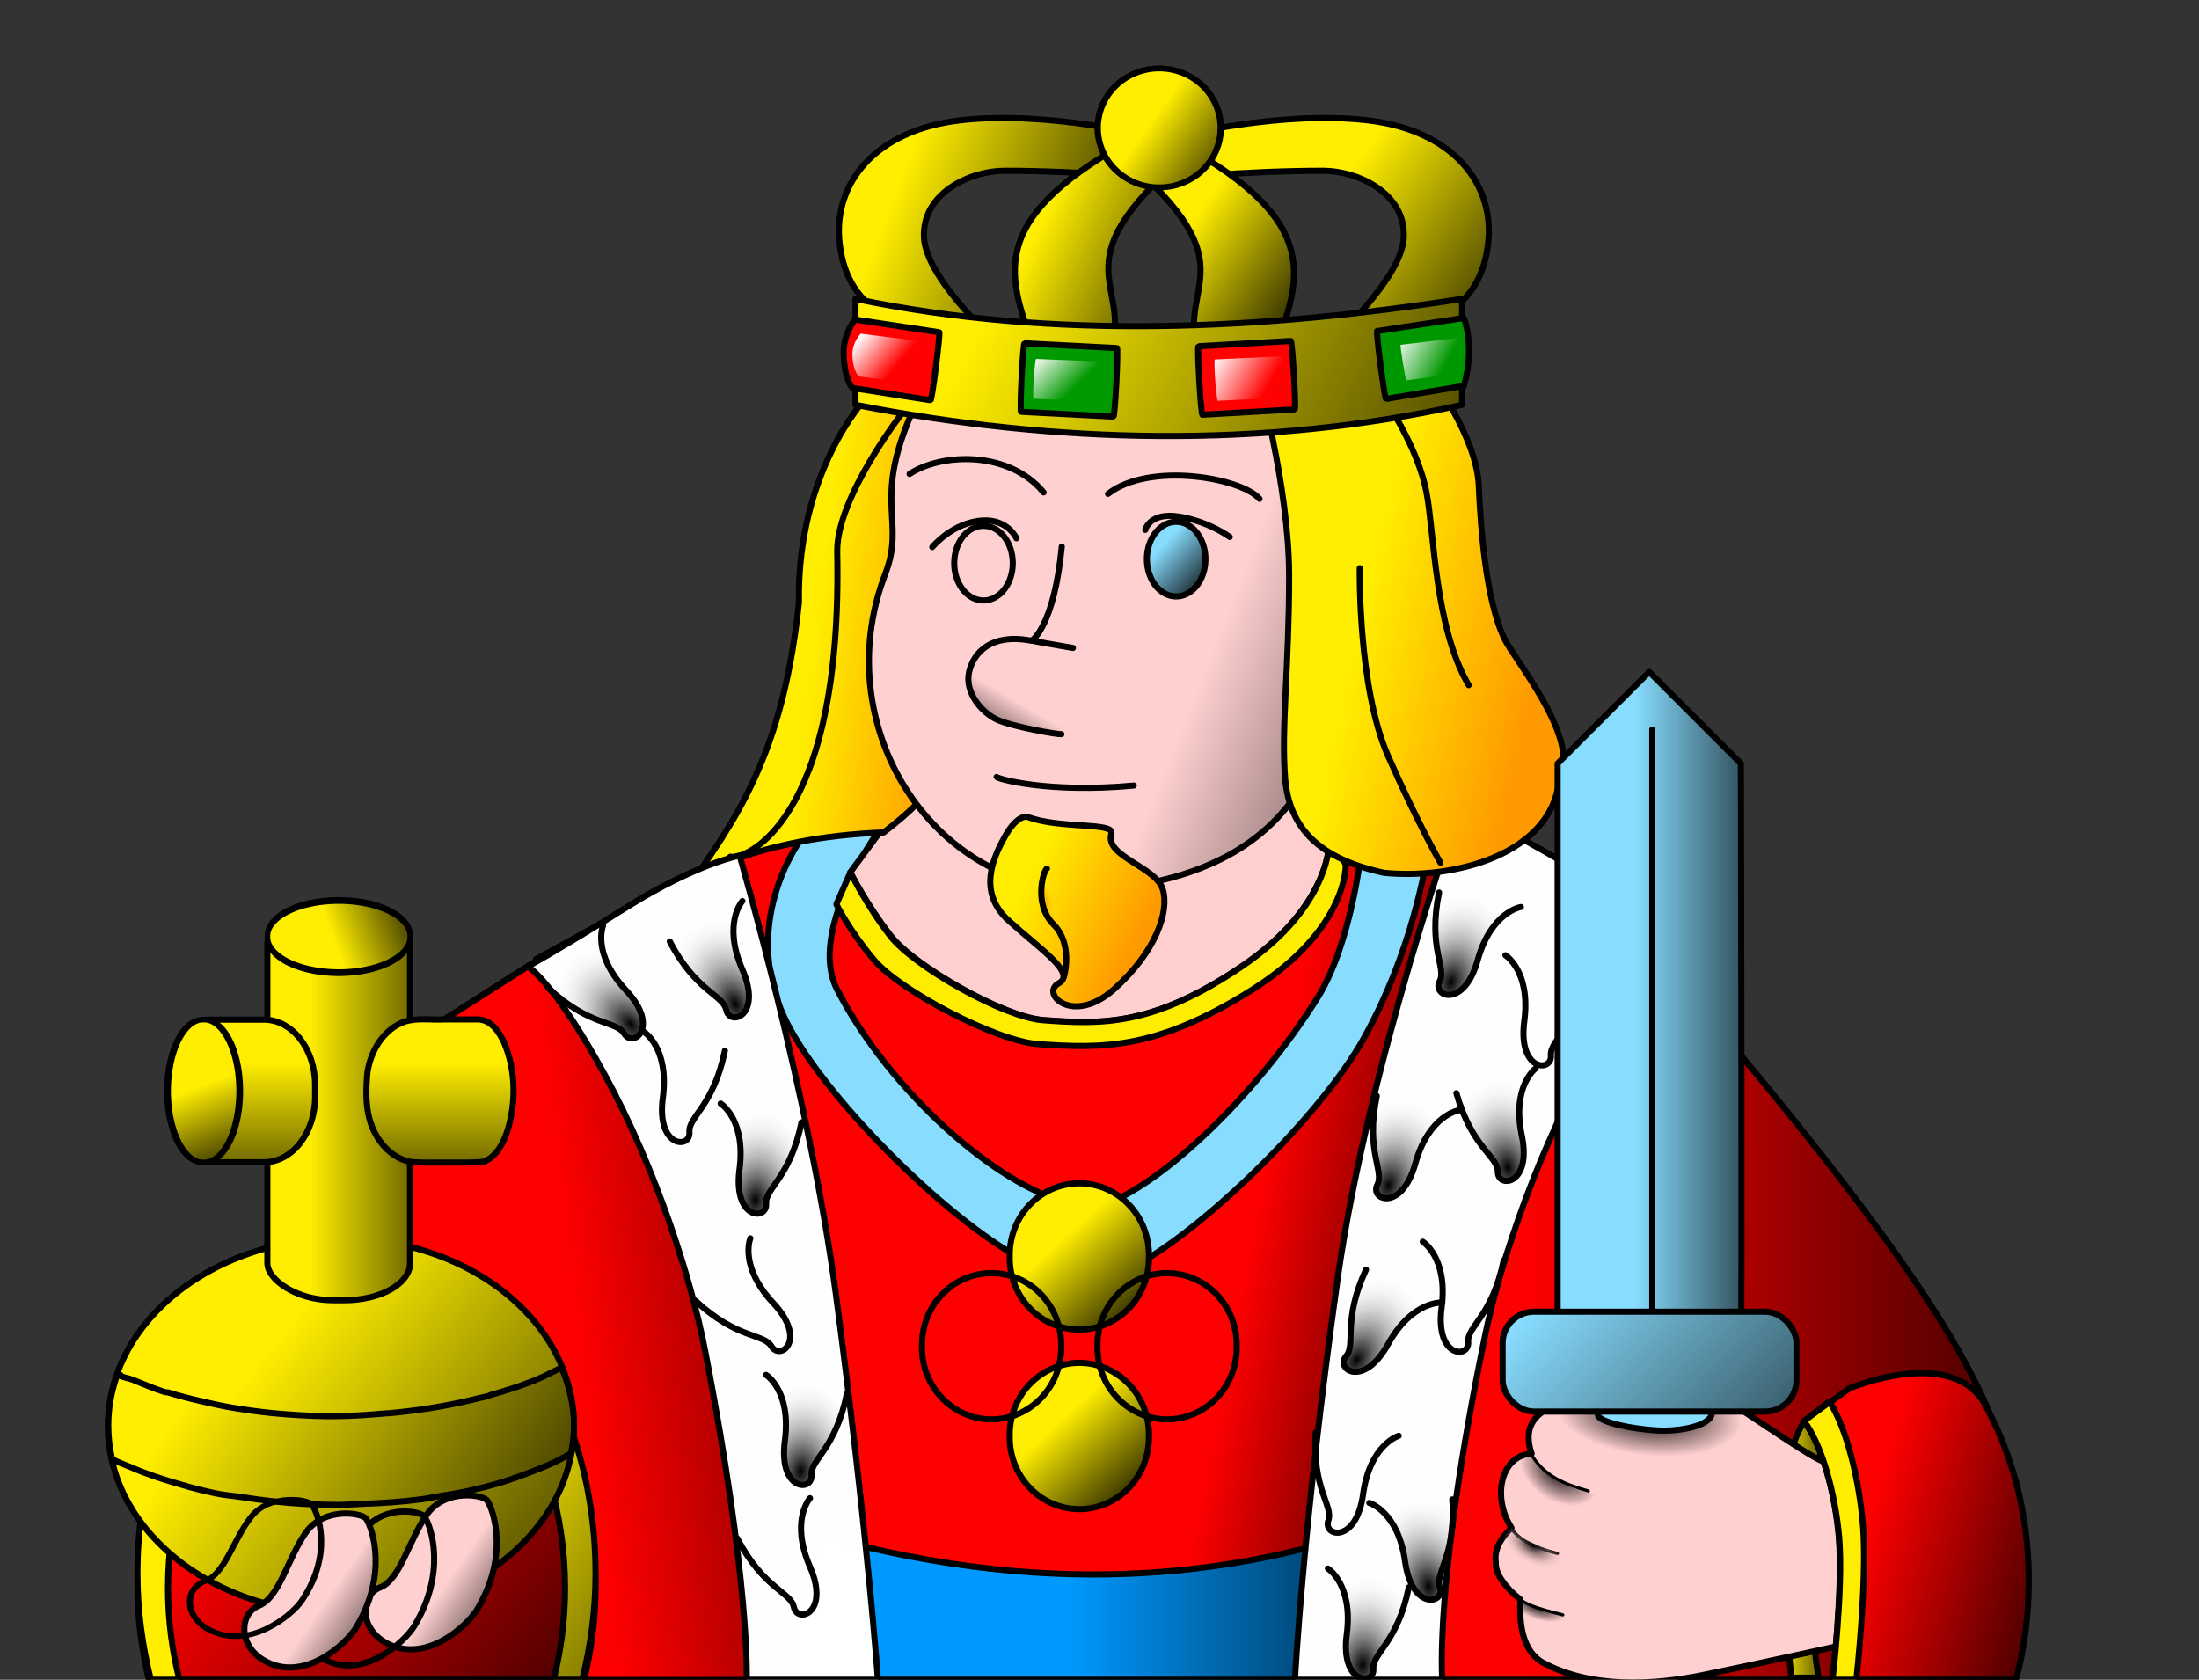 <?xml version="1.0" encoding="UTF-8" standalone="no"?>
<!-- Created with Inkscape (http://www.inkscape.org/) -->
<svg
   xmlns:dc="http://purl.org/dc/elements/1.1/"
   xmlns:cc="http://creativecommons.org/ns#"
   xmlns:rdf="http://www.w3.org/1999/02/22-rdf-syntax-ns#"
   xmlns:svg="http://www.w3.org/2000/svg"
   xmlns="http://www.w3.org/2000/svg"
   xmlns:xlink="http://www.w3.org/1999/xlink"
   xmlns:sodipodi="http://sodipodi.sourceforge.net/DTD/sodipodi-0.dtd"
   xmlns:inkscape="http://www.inkscape.org/namespaces/inkscape"
   id="svg2"
   sodipodi:version="0.32"
   inkscape:version="0.46"
   width="72"
   height="55"
   version="1.0"
   sodipodi:docname="king_heart.svg"
   inkscape:output_extension="org.inkscape.output.svg.inkscape">
  <rect width="100%" height="100%" fill="#333333" stroke="none"/>
  <defs
     id="defs5">
    <inkscape:perspective
       sodipodi:type="inkscape:persp3d"
       inkscape:vp_x="0 : 27.5 : 1"
       inkscape:vp_y="0 : 1000 : 0"
       inkscape:vp_z="72 : 27.5 : 1"
       inkscape:persp3d-origin="36 : 18.333333 : 1"
       id="perspective3109" />
    <linearGradient
       inkscape:collect="always"
       id="linearGradient8518">
      <stop
         style="stop-color:#ff0000;stop-opacity:1"
         offset="0"
         id="stop8520" />
      <stop
         style="stop-color:#000000;stop-opacity:1"
         offset="1"
         id="stop8522" />
    </linearGradient>
    <linearGradient
       inkscape:collect="always"
       xlink:href="#linearGradient8518"
       id="linearGradient8490"
       gradientUnits="userSpaceOnUse"
       x1="41.015"
       y1="41.09"
       x2="50.131"
       y2="42.88"
       gradientTransform="translate(-0.203,3.4777277e-2)" />
    <linearGradient
       inkscape:collect="always"
       xlink:href="#linearGradient6541"
       id="linearGradient8475"
       x1="19.056"
       y1="45.467"
       x2="34.316"
       y2="43.624"
       gradientUnits="userSpaceOnUse"
       gradientTransform="translate(-1.1840063e-2,7.7400088e-3)" />
    <linearGradient
       id="linearGradient4509"
       inkscape:collect="always">
      <stop
         id="stop4511"
         offset="0"
         style="stop-color:#ffee00;stop-opacity:1" />
      <stop
         id="stop4513"
         offset="1"
         style="stop-color:#000000;stop-opacity:1" />
    </linearGradient>
    <linearGradient
       id="linearGradient4503"
       inkscape:collect="always">
      <stop
         id="stop4505"
         offset="0"
         style="stop-color:#ffee00;stop-opacity:1" />
      <stop
         id="stop4507"
         offset="1"
         style="stop-color:#000000;stop-opacity:1" />
    </linearGradient>
    <linearGradient
       inkscape:collect="always"
       id="linearGradient7539">
      <stop
         style="stop-color:#ff9900;stop-opacity:1;"
         offset="0"
         id="stop7541" />
      <stop
         style="stop-color:#ff9900;stop-opacity:0;"
         offset="1"
         id="stop7543" />
    </linearGradient>
    <linearGradient
       id="linearGradient7531">
      <stop
         id="stop7533"
         offset="0"
         style="stop-color:#ffee00;stop-opacity:1;" />
      <stop
         id="stop7535"
         offset="1"
         style="stop-color:#ff9900;stop-opacity:1" />
    </linearGradient>
    <linearGradient
       id="linearGradient7323">
      <stop
         style="stop-color:#0099ff;stop-opacity:1;"
         offset="0"
         id="stop7325" />
      <stop
         style="stop-color:#000000;stop-opacity:1"
         offset="1"
         id="stop7327" />
    </linearGradient>
    <linearGradient
       inkscape:collect="always"
       id="linearGradient7212">
      <stop
         style="stop-color:#ffffff;stop-opacity:1;"
         offset="0"
         id="stop7214" />
      <stop
         style="stop-color:#ffffff;stop-opacity:0;"
         offset="1"
         id="stop7216" />
    </linearGradient>
    <linearGradient
       inkscape:collect="always"
       id="linearGradient7183">
      <stop
         style="stop-color:#000000;stop-opacity:1;"
         offset="0"
         id="stop7185" />
      <stop
         style="stop-color:#000000;stop-opacity:0;"
         offset="1"
         id="stop7187" />
    </linearGradient>
    <linearGradient
       inkscape:collect="always"
       id="linearGradient6541">
      <stop
         style="stop-color:#ff0000;stop-opacity:1"
         offset="0"
         id="stop6543" />
      <stop
         style="stop-color:#000000;stop-opacity:1"
         offset="1"
         id="stop6545" />
    </linearGradient>
    <linearGradient
       inkscape:collect="always"
       id="linearGradient6355">
      <stop
         style="stop-color:#000000;stop-opacity:1"
         offset="0"
         id="stop6357" />
      <stop
         style="stop-color:#ffffff;stop-opacity:0;"
         offset="1"
         id="stop6359" />
    </linearGradient>
    <linearGradient
       id="linearGradient6149">
      <stop
         style="stop-color:#ffee00;stop-opacity:1;"
         offset="0"
         id="stop6151" />
      <stop
         style="stop-color:#000000;stop-opacity:1;"
         offset="1"
         id="stop6153" />
    </linearGradient>
    <linearGradient
       id="linearGradient6141">
      <stop
         style="stop-color:#88ddff;stop-opacity:1;"
         offset="0"
         id="stop6143" />
      <stop
         style="stop-color:#000000;stop-opacity:1;"
         offset="1"
         id="stop6145" />
    </linearGradient>
    <linearGradient
       id="linearGradient6133">
      <stop
         style="stop-color:#88ddff;stop-opacity:1;"
         offset="0"
         id="stop6135" />
      <stop
         style="stop-color:#000000;stop-opacity:1;"
         offset="1"
         id="stop6137" />
    </linearGradient>
    <linearGradient
       inkscape:collect="always"
       id="linearGradient4837">
      <stop
         style="stop-color:#ffee00;stop-opacity:1;"
         offset="0"
         id="stop4839" />
      <stop
         style="stop-color:#000000;stop-opacity:1"
         offset="1"
         id="stop4841" />
    </linearGradient>
    <linearGradient
       id="linearGradient4829">
      <stop
         style="stop-color:#000000;stop-opacity:1;"
         offset="0"
         id="stop4831" />
      <stop
         style="stop-color:#000000;stop-opacity:0;"
         offset="1"
         id="stop4833" />
    </linearGradient>
    <linearGradient
       inkscape:collect="always"
       id="linearGradient3284">
      <stop
         style="stop-color:#000000;stop-opacity:1;"
         offset="0"
         id="stop3286" />
      <stop
         style="stop-color:#000000;stop-opacity:0;"
         offset="1"
         id="stop3288" />
    </linearGradient>
    <linearGradient
       inkscape:collect="always"
       id="linearGradient3268">
      <stop
         style="stop-color:#000000;stop-opacity:1"
         offset="0"
         id="stop3270" />
      <stop
         style="stop-color:#ffd0d0;stop-opacity:0"
         offset="1"
         id="stop3272" />
    </linearGradient>
    <linearGradient
       id="linearGradient2490">
      <stop
         style="stop-color:#000000;stop-opacity:1"
         offset="0"
         id="stop2492" />
      <stop
         style="stop-color:#000000;stop-opacity:0"
         offset="1"
         id="stop2494" />
    </linearGradient>
    <linearGradient
       id="linearGradient2476">
      <stop
         style="stop-color:#000000;stop-opacity:1;"
         offset="0"
         id="stop2478" />
      <stop
         style="stop-color:#ffd0d0;stop-opacity:1"
         offset="1"
         id="stop2480" />
    </linearGradient>
    <linearGradient
       inkscape:collect="always"
       xlink:href="#linearGradient4829"
       id="linearGradient4835"
       x1="32.928"
       y1="47.04"
       x2="37.685"
       y2="47.04"
       gradientUnits="userSpaceOnUse" />
    <linearGradient
       inkscape:collect="always"
       xlink:href="#linearGradient4837"
       id="linearGradient6131"
       gradientUnits="userSpaceOnUse"
       x1="34.843"
       y1="40.501"
       x2="37.685"
       y2="43.606" />
    <linearGradient
       inkscape:collect="always"
       xlink:href="#linearGradient6141"
       id="linearGradient6258"
       gradientUnits="userSpaceOnUse"
       x1="53.516"
       y1="33"
       x2="59.176"
       y2="33" />
    <linearGradient
       inkscape:collect="always"
       xlink:href="#linearGradient6133"
       id="linearGradient6260"
       gradientUnits="userSpaceOnUse"
       x1="49.552"
       y1="43.395"
       x2="60.143"
       y2="53.568" />
    <radialGradient
       inkscape:collect="always"
       xlink:href="#linearGradient2476"
       id="radialGradient6337"
       gradientUnits="userSpaceOnUse"
       gradientTransform="matrix(0.109,-0.201,0.459,0.249,39.363,111.681)"
       cx="47.758"
       cy="44.705"
       fx="47.758"
       fy="44.705"
       r="5.826" />
    <radialGradient
       inkscape:collect="always"
       xlink:href="#linearGradient2490"
       id="radialGradient6339"
       gradientUnits="userSpaceOnUse"
       gradientTransform="matrix(0.142,-9.1607927e-2,0.132,0.204,51.922,108.835)"
       cx="32.538"
       cy="38.871"
       fx="32.538"
       fy="38.871"
       r="5.825" />
    <radialGradient
       inkscape:collect="always"
       xlink:href="#linearGradient3268"
       id="radialGradient6341"
       gradientUnits="userSpaceOnUse"
       gradientTransform="matrix(9.1631148e-2,-6.7458121e-2,0.119,0.162,50.968,110.788)"
       cx="38.029"
       cy="45.985"
       fx="38.029"
       fy="45.985"
       r="5.568" />
    <radialGradient
       inkscape:collect="always"
       xlink:href="#linearGradient3284"
       id="radialGradient6343"
       gradientUnits="userSpaceOnUse"
       gradientTransform="matrix(-5.9173548e-2,5.9456062e-2,-0.133,-0.132,67.487,121.474)"
       cx="35.506"
       cy="45.831"
       fx="35.506"
       fy="45.831"
       r="5.365" />
    <radialGradient
       inkscape:collect="always"
       xlink:href="#linearGradient6355"
       id="radialGradient6387"
       gradientUnits="userSpaceOnUse"
       gradientTransform="matrix(-1.446,-1.599,1.048,-0.948,24.666,103.721)"
       cx="25.392"
       cy="31.204"
       fx="25.392"
       fy="31.204"
       r="1.394" />
    <radialGradient
       inkscape:collect="always"
       xlink:href="#linearGradient6355"
       id="radialGradient6389"
       gradientUnits="userSpaceOnUse"
       gradientTransform="matrix(-0.829,-1.99,1.304,-0.543,4.436,100.346)"
       cx="25.392"
       cy="31.204"
       fx="25.392"
       fy="31.204"
       r="1.394" />
    <radialGradient
       inkscape:collect="always"
       xlink:href="#linearGradient6355"
       id="radialGradient6451"
       gradientUnits="userSpaceOnUse"
       gradientTransform="matrix(0.612,-2.067,1.355,0.401,-12.357,78.784)"
       cx="25.392"
       cy="31.204"
       fx="25.392"
       fy="31.204"
       r="1.394" />
    <radialGradient
       inkscape:collect="always"
       xlink:href="#linearGradient6355"
       id="radialGradient6455"
       gradientUnits="userSpaceOnUse"
       gradientTransform="matrix(1.072,-1.87,1.226,0.703,-21.054,70.071)"
       cx="25.392"
       cy="31.204"
       fx="25.392"
       fy="31.204"
       r="1.394" />
    <linearGradient
       inkscape:collect="always"
       xlink:href="#linearGradient6541"
       id="linearGradient6547"
       x1="50"
       y1="40"
       x2="72"
       y2="40"
       gradientUnits="userSpaceOnUse" />
    <linearGradient
       inkscape:collect="always"
       xlink:href="#linearGradient6541"
       id="linearGradient6597"
       x1="61.08"
       y1="49.98"
       x2="69.659"
       y2="52.424"
       gradientUnits="userSpaceOnUse" />
    <linearGradient
       inkscape:collect="always"
       xlink:href="#linearGradient2476"
       id="linearGradient6683"
       x1="49.819"
       y1="30.645"
       x2="37.836"
       y2="25.889"
       gradientUnits="userSpaceOnUse" />
    <linearGradient
       inkscape:collect="always"
       xlink:href="#linearGradient7531"
       id="linearGradient6691"
       x1="44.619"
       y1="20.009"
       x2="50.503"
       y2="21.33"
       gradientUnits="userSpaceOnUse" />
    <linearGradient
       inkscape:collect="always"
       xlink:href="#linearGradient7531"
       id="linearGradient6699"
       x1="33.756"
       y1="28.523"
       x2="37.5"
       y2="30.372"
       gradientUnits="userSpaceOnUse" />
    <linearGradient
       inkscape:collect="always"
       xlink:href="#linearGradient7531"
       id="linearGradient6707"
       x1="26.54"
       y1="21.669"
       x2="31.303"
       y2="22.264"
       gradientUnits="userSpaceOnUse" />
    <linearGradient
       inkscape:collect="always"
       xlink:href="#linearGradient4837"
       id="linearGradient6927"
       gradientUnits="userSpaceOnUse"
       x1="28.887"
       y1="7.37"
       x2="38.148"
       y2="10.975" />
    <linearGradient
       inkscape:collect="always"
       xlink:href="#linearGradient4837"
       id="linearGradient6931"
       gradientUnits="userSpaceOnUse"
       x1="32.387"
       y1="6.114"
       x2="25.333"
       y2="11.306"
       gradientTransform="matrix(-1,0,0,1,76.216,0)" />
    <linearGradient
       inkscape:collect="always"
       xlink:href="#linearGradient6149"
       id="linearGradient6939"
       x1="37.34"
       y1="3.543"
       x2="39.994"
       y2="5.279"
       gradientUnits="userSpaceOnUse" />
    <linearGradient
       inkscape:collect="always"
       xlink:href="#linearGradient4837"
       id="linearGradient6947"
       x1="39.319"
       y1="6.846"
       x2="43.988"
       y2="10.083"
       gradientUnits="userSpaceOnUse" />
    <linearGradient
       inkscape:collect="always"
       xlink:href="#linearGradient6149"
       id="linearGradient6955"
       x1="33.725"
       y1="8.101"
       x2="40.223"
       y2="11.139"
       gradientUnits="userSpaceOnUse" />
    <linearGradient
       inkscape:collect="always"
       xlink:href="#linearGradient6149"
       id="linearGradient6963"
       x1="31.411"
       y1="12.032"
       x2="51.936"
       y2="22.798"
       gradientUnits="userSpaceOnUse" />
    <linearGradient
       inkscape:collect="always"
       xlink:href="#linearGradient7183"
       id="linearGradient7189"
       x1="33.101"
       y1="25.302"
       x2="34.333"
       y2="23.221"
       gradientUnits="userSpaceOnUse" />
    <linearGradient
       inkscape:collect="always"
       xlink:href="#linearGradient6149"
       id="linearGradient7208"
       x1="58.302"
       y1="50.387"
       x2="60.472"
       y2="50.387"
       gradientUnits="userSpaceOnUse" />
    <linearGradient
       inkscape:collect="always"
       xlink:href="#linearGradient7212"
       id="linearGradient7277"
       gradientUnits="userSpaceOnUse"
       x1="45.617"
       y1="11.293"
       x2="47.217"
       y2="12.157" />
    <linearGradient
       inkscape:collect="always"
       xlink:href="#linearGradient7212"
       id="linearGradient7280"
       gradientUnits="userSpaceOnUse"
       gradientTransform="translate(5.3056006e-2,-9.1111897e-2)"
       x1="38.68"
       y1="13.827"
       x2="40.354"
       y2="14.937" />
    <linearGradient
       inkscape:collect="always"
       xlink:href="#linearGradient7212"
       id="linearGradient7283"
       gradientUnits="userSpaceOnUse"
       x1="34.528"
       y1="10.346"
       x2="35.747"
       y2="11.462" />
    <linearGradient
       inkscape:collect="always"
       xlink:href="#linearGradient7212"
       id="linearGradient7286"
       gradientUnits="userSpaceOnUse"
       gradientTransform="translate(-9.3415942e-2,-0.117)"
       x1="28.299"
       y1="11.041"
       x2="29.503"
       y2="12.048" />
    <linearGradient
       inkscape:collect="always"
       xlink:href="#linearGradient7323"
       id="linearGradient7329"
       x1="35"
       y1="53"
       x2="50"
       y2="53"
       gradientUnits="userSpaceOnUse" />
    <linearGradient
       inkscape:collect="always"
       xlink:href="#linearGradient4837"
       id="linearGradient7342"
       x1="12"
       y1="53"
       x2="25"
       y2="61"
       gradientUnits="userSpaceOnUse" />
    <linearGradient
       inkscape:collect="always"
       xlink:href="#linearGradient6541"
       id="linearGradient7355"
       x1="12.73"
       y1="22.433"
       x2="25.54"
       y2="35.016"
       gradientUnits="userSpaceOnUse"
       gradientTransform="matrix(0.937,0,0,1.113,-3.924,23.042)" />
    <radialGradient
       inkscape:collect="always"
       xlink:href="#linearGradient7539"
       id="radialGradient7547"
       cx="33.149"
       cy="30.23"
       fx="33.149"
       fy="30.23"
       r="0.516"
       gradientTransform="matrix(0.671,-3.5990143e-2,7.0246723e-2,1.31,9.737,-8.808)"
       gradientUnits="userSpaceOnUse" />
    <linearGradient
       inkscape:collect="always"
       xlink:href="#linearGradient6149"
       id="linearGradient3715"
       gradientUnits="userSpaceOnUse"
       x1="7.466"
       y1="43.422"
       x2="21.056"
       y2="54.522" />
    <linearGradient
       inkscape:collect="always"
       xlink:href="#linearGradient6149"
       id="linearGradient3717"
       gradientUnits="userSpaceOnUse"
       gradientTransform="translate(0,1.121)"
       x1="4.487"
       y1="45.625"
       x2="18.069"
       y2="54.967" />
    <linearGradient
       inkscape:collect="always"
       xlink:href="#linearGradient6149"
       id="linearGradient3719"
       gradientUnits="userSpaceOnUse"
       gradientTransform="translate(0,1.121)"
       x1="9.242"
       y1="34.729"
       x2="15.233"
       y2="34.729" />
    <linearGradient
       inkscape:collect="always"
       xlink:href="#linearGradient4509"
       id="linearGradient3721"
       gradientUnits="userSpaceOnUse"
       x1="10.172"
       y1="31.234"
       x2="12.831"
       y2="29.96" />
    <linearGradient
       inkscape:collect="always"
       xlink:href="#linearGradient6149"
       id="linearGradient3723"
       gradientUnits="userSpaceOnUse"
       gradientTransform="matrix(0,1,-0.399,0,20.614,25.26)"
       x1="9.242"
       y1="34.729"
       x2="15.233"
       y2="34.729" />
    <linearGradient
       inkscape:collect="always"
       xlink:href="#linearGradient4503"
       id="linearGradient3725"
       gradientUnits="userSpaceOnUse"
       x1="10.172"
       y1="31.234"
       x2="12.831"
       y2="29.96" />
    <linearGradient
       inkscape:collect="always"
       xlink:href="#linearGradient6149"
       id="linearGradient3727"
       gradientUnits="userSpaceOnUse"
       gradientTransform="matrix(0,1,0.399,0,-0.247,25.266)"
       x1="9.242"
       y1="34.729"
       x2="15.233"
       y2="34.729" />
    <linearGradient
       inkscape:collect="always"
       xlink:href="#linearGradient2476"
       id="linearGradient3731"
       gradientUnits="userSpaceOnUse"
       gradientTransform="translate(1.916,-0.396)"
       x1="16.257"
       y1="52.791"
       x2="13.557"
       y2="50.942" />
    <linearGradient
       inkscape:collect="always"
       xlink:href="#linearGradient6141"
       id="linearGradient3384"
       gradientUnits="userSpaceOnUse"
       x1="31.755"
       y1="17.976"
       x2="33.441"
       y2="19.512" />
    <linearGradient
       inkscape:collect="always"
       xlink:href="#linearGradient4837"
       id="linearGradient3113"
       gradientUnits="userSpaceOnUse"
       x1="34.843"
       y1="40.501"
       x2="37.685"
       y2="43.606" />
  </defs>
  <sodipodi:namedview
     inkscape:window-height="1151"
     inkscape:window-width="1592"
     inkscape:pageshadow="2"
     inkscape:pageopacity="0.0"
     guidetolerance="10.0"
     gridtolerance="10.0"
     objecttolerance="10.0"
     borderopacity="1.0"
     bordercolor="#666666"
     pagecolor="#ffffff"
     id="base"
     showgrid="false"
     inkscape:zoom="15.138889"
     inkscape:cx="24.629095"
     inkscape:cy="27.5"
     inkscape:window-x="0"
     inkscape:window-y="0"
     inkscape:current-layer="g3426">
    <inkscape:grid
       type="xygrid"
       id="grid3263" />
  </sodipodi:namedview>
  <path
     style="opacity:1;fill:url(#linearGradient6547);fill-opacity:1.0;fill-rule:nonzero;stroke:#000000;stroke-width:0.2;stroke-linecap:round;stroke-linejoin:round;marker:none;marker-start:none;marker-mid:none;marker-end:none;stroke-miterlimit:4;stroke-dasharray:none;stroke-dashoffset:0;stroke-opacity:1;visibility:visible;display:inline;overflow:visible"
     d="M 37.123,25.341 L 23.78,28.05 L 17.306,31.617 L 12,35 C 12,35 4,48 6,55 L 66,55 C 66,55 66.428,50.132 65.461,47.139 C 64.746,44.929 63,42 59,37 C 56.604,34.005 52.051,28.512 50.004,27.917 C 47.956,27.323 37.057,25.209 37.123,25.341 z"
     id="path6531"
     sodipodi:nodetypes="ccccccsssc" />
  <path
     style="opacity:1;fill:url(#linearGradient8490);fill-opacity:1;fill-rule:nonzero;stroke:#000000;stroke-width:0.2;stroke-linecap:round;stroke-linejoin:round;marker:none;marker-start:none;marker-mid:none;marker-end:none;stroke-miterlimit:4;stroke-dasharray:none;stroke-dashoffset:0;stroke-opacity:1;visibility:visible;display:inline;overflow:visible"
     d="M 36.922,25.379 L 23.579,28.097 L 17.547,31.41 L 17.547,55.035 L 44.391,55.035 C 44.088,52.867 43.922,50.548 43.922,48.129 C 43.922,38.74 46.386,30.779 49.829,27.941 C 49.82,27.938 49.806,27.944 49.797,27.941 C 47.75,27.347 36.856,25.246 36.922,25.379 z"
     id="path8477" />
  <path
     sodipodi:nodetypes="ccccccccc"
     id="rect7262"
     d="M 26.037,50.033 C 32.515,51.982 38.837,52.134 44.963,50.033 C 44.984,50.033 45,50.491 45,51.061 L 45,53.973 C 45,54.542 44.984,55 44.963,55 L 26.037,55 C 26.016,55 26,54.542 26,53.973 L 26,51.061 C 26,50.491 26.016,50.033 26.037,50.033 z"
     style="fill:url(#linearGradient7329);fill-opacity:1;fill-rule:nonzero;stroke:#000000;stroke-width:0.2;stroke-linecap:round;stroke-linejoin:round;marker:none;marker-start:none;marker-mid:none;marker-end:none;stroke-miterlimit:4;stroke-dashoffset:0;stroke-opacity:1;visibility:visible;display:inline;overflow:visible" />
  <path
     sodipodi:nodetypes="cscssccsc"
     id="path6221"
     d="M 47.788,26.415 C 47.788,26.415 48.942,26.909 51.46,28.392 C 53.978,29.875 55.131,30.468 55.131,30.468 C 55.131,30.468 54.182,30.971 52.299,34.224 C 50.411,37.486 49.131,41.281 48.628,43.714 C 46.949,51.82 47.225,55 47.225,55 L 42.4,55 C 42.4,55 42.646,50.041 43.802,41.836 C 44.77,34.965 47.788,26.415 47.788,26.415 z"
     style="fill:#ffffff;fill-opacity:0.996;fill-rule:nonzero;stroke:#000000;stroke-width:0.2;stroke-linecap:round;stroke-linejoin:round;marker:none;marker-start:none;marker-mid:none;marker-end:none;stroke-miterlimit:4;stroke-dasharray:none;stroke-dashoffset:0;stroke-opacity:1;visibility:visible;display:inline;overflow:visible" />
  <g
     id="g3277">
    <path
       style="opacity:1;fill:#88ddff;fill-opacity:0.996;fill-rule:nonzero;stroke:#000000;stroke-width:0.2;stroke-linecap:round;stroke-linejoin:round;marker:none;marker-start:none;marker-mid:none;marker-end:none;stroke-miterlimit:4;stroke-dasharray:none;stroke-dashoffset:0;stroke-opacity:1;visibility:visible;display:inline;overflow:visible"
       d="M 28.734,27.257 C 28.734,27.257 26.421,30.495 27.413,32.409 C 29.176,35.812 32.697,38.817 34.877,39.345 C 35.251,39.436 33.952,41.459 33.952,41.459 C 31.644,40.519 27.368,36.39 25.894,33.73 C 24.003,30.321 26.29,27.389 26.29,27.389 L 28.734,27.257 z"
       id="path3273"
       sodipodi:nodetypes="csscscc" />
    <path
       sodipodi:nodetypes="csscscc"
       id="path3275"
       d="M 44.59,27.719 C 44.59,27.719 44.28,30.845 43.137,32.673 C 41.175,35.812 37.852,39.081 35.672,39.609 C 35.298,39.7 36.597,41.723 36.597,41.723 C 38.906,40.783 43.182,36.654 44.656,33.994 C 46.546,30.585 46.836,27.257 46.836,27.257 L 44.59,27.719 z"
       style="opacity:1;fill:#88ddff;fill-opacity:0.996;fill-rule:nonzero;stroke:#000000;stroke-width:0.2;stroke-linecap:round;stroke-linejoin:round;marker:none;marker-start:none;marker-mid:none;marker-end:none;stroke-miterlimit:4;stroke-dasharray:none;stroke-dashoffset:0;stroke-opacity:1;visibility:visible;display:inline;overflow:visible" />
  </g>
  <g
     id="g7449">
    <g
       id="g7415">
      <g
         id="g7390">
        <g
           id="g3355">
          <g
             id="g3347">
            <path
               style="opacity:1;fill:#ffd0d0;fill-opacity:0.996;fill-rule:nonzero;stroke:#000000;stroke-width:0.2;stroke-linecap:round;stroke-linejoin:round;marker:none;marker-start:none;marker-mid:none;marker-end:none;stroke-miterlimit:4;stroke-dasharray:none;stroke-dashoffset:0;stroke-opacity:1;visibility:visible;display:inline;overflow:visible"
               d="M 43.532,27.512 C 43.532,27.512 43.614,29.632 40.683,31.623 C 37.751,33.614 36.059,33.538 34.167,33.398 C 32.869,33.301 29.947,31.635 29.169,30.642 C 28.392,29.648 27.838,28.563 27.838,28.563 L 30.454,25.013 L 42.504,25.387 L 43.532,27.512 z"
               id="path3257"
               sodipodi:nodetypes="czszcccc" />
            <path
               style="opacity:1;fill:#ffee00;fill-opacity:0.996;fill-rule:nonzero;stroke:#000000;stroke-width:0.2;stroke-linecap:round;stroke-linejoin:round;marker:none;marker-start:none;marker-mid:none;marker-end:none;stroke-miterlimit:4;stroke-dasharray:none;stroke-dashoffset:0;stroke-opacity:1;visibility:visible;display:inline;overflow:visible"
               d="M 43.531,27.5 C 43.531,27.5 43.619,29.634 40.688,31.625 C 37.756,33.616 36.048,33.546 34.156,33.406 C 32.859,33.31 29.934,31.65 29.156,30.656 C 28.379,29.663 27.844,28.562 27.844,28.562 L 27.386,29.608 C 27.386,29.608 27.789,30.444 28.625,31.438 C 29.461,32.431 32.604,34.091 34,34.188 C 36.035,34.328 37.847,34.397 41,32.406 C 44.153,30.415 44.062,28.313 44.062,28.312 L 42.969,26.188 L 43.531,27.5 z"
               id="path6673"
               sodipodi:nodetypes="csssccsssccc" />
            <g
               id="g3236">
              <g
                 id="g7444">
                <path
                   style="opacity:1;fill:url(#linearGradient6707);fill-opacity:1;fill-rule:nonzero;stroke:#000000;stroke-width:0.2;stroke-linecap:round;stroke-linejoin:round;marker:none;marker-start:none;marker-mid:none;marker-end:none;stroke-miterlimit:4;stroke-dasharray:none;stroke-dashoffset:0;stroke-opacity:1;visibility:visible;display:inline;overflow:visible"
                   d="M 29.064,11.536 L 28.338,13.055 C 28.338,13.055 26.092,15.433 26.158,19.727 C 25.688,24.246 24.366,26.487 22.723,28.776 C 22.723,28.776 24.713,27.418 28.932,27.257 C 30.842,25.788 30.279,25.676 30.279,25.676 L 30.055,11.47 L 29.064,11.536 z"
                   id="path3198"
                   sodipodi:nodetypes="cccccccc" />
              </g>
              <path
                 sodipodi:nodetypes="cssssc"
                 id="path3195"
                 d="M 44.011,19.07 C 44.011,24.503 42.632,28.452 36.315,29.106 C 30.809,29.676 27,23.955 28.983,18.801 C 29.66,17.043 28.577,16.481 29.837,13.557 C 30.745,11.447 34.899,11.688 37.901,11.667 C 43.313,11.631 43.979,13.657 44.011,19.07 z"
                 style="fill:url(#linearGradient6683);fill-opacity:1;fill-rule:nonzero;stroke:#000000;stroke-width:0.2;stroke-linecap:round;stroke-linejoin:round;marker:none;marker-start:none;marker-mid:none;marker-end:none;stroke-miterlimit:4;stroke-dashoffset:0;stroke-opacity:1;visibility:visible;display:inline;overflow:visible" />
              <path
                 sodipodi:nodetypes="cssccsscc"
                 id="path3202"
                 d="M 46.172,11.404 C 46.965,12.328 48.352,14.376 48.418,15.895 C 48.484,17.415 48.683,20.057 49.409,21.18 C 50.136,22.303 51.655,24.35 51.061,25.473 C 50.841,28.002 47.574,28.803 45.314,28.578 C 43.2,28.116 42.209,27.125 42.077,25.473 C 41.945,23.822 42.209,21.84 42.209,18.868 C 42.209,15.895 41.152,12.196 41.152,12.196 L 46.172,11.404 z"
                 style="opacity:1;fill:url(#linearGradient6691);fill-opacity:1;fill-rule:nonzero;stroke:#000000;stroke-width:0.2;stroke-linecap:round;stroke-linejoin:round;marker:none;marker-start:none;marker-mid:none;marker-end:none;stroke-miterlimit:4;stroke-dasharray:none;stroke-dashoffset:0;stroke-opacity:1;visibility:visible;display:inline;overflow:visible" />
              <path
                 sodipodi:nodetypes="cssssssc"
                 id="path3234"
                 d="M 33.627,26.74 C 33.627,26.74 33.312,26.675 32.932,27.341 C 32.508,28.086 31.998,29.209 33.026,30.143 C 34.053,31.078 35.268,31.872 34.661,32.198 C 34.053,32.525 35.128,33.6 36.482,32.385 C 37.837,31.171 38.299,29.847 38.07,29.116 C 37.837,28.368 36.155,28.041 36.389,27.294 C 36.509,26.911 34.668,27.151 33.627,26.74 z"
                 style="opacity:1;fill:url(#linearGradient6699);fill-opacity:1;fill-rule:nonzero;stroke:#000000;stroke-width:0.2;stroke-linecap:round;stroke-linejoin:round;marker:none;marker-start:none;marker-mid:none;marker-end:none;stroke-miterlimit:4;stroke-dasharray:none;stroke-dashoffset:0;stroke-opacity:1;visibility:visible;display:inline;overflow:visible" />
            </g>
          </g>
          <g
             id="g3333">
            <g
               transform="translate(-0.654,-4.6707971e-2)"
               id="g3214">
              <path
                 sodipodi:nodetypes="cc"
                 id="path3208"
                 d="M 35.419,17.942 C 35.171,20.535 34.448,21.015 34.448,21.015"
                 style="opacity:1;fill:none;fill-opacity:0.996;fill-rule:nonzero;stroke:#000000;stroke-width:0.2;stroke-linecap:round;stroke-linejoin:round;marker:none;marker-start:none;marker-mid:none;marker-end:none;stroke-miterlimit:4;stroke-dasharray:none;stroke-dashoffset:0;stroke-opacity:1;visibility:visible;display:inline;overflow:visible" />
              <path
                 sodipodi:nodetypes="csssc"
                 id="path3210"
                 d="M 35.785,21.262 C 35.785,21.262 35.009,21.13 34.365,21.015 C 33.143,20.795 32.536,21.378 32.383,22.055 C 32.235,22.716 32.796,23.376 33.292,23.607 C 33.787,23.839 35.306,24.103 35.406,24.086"
                 style="opacity:1;fill:url(#linearGradient7189);fill-opacity:1;fill-rule:nonzero;stroke:#000000;stroke-width:0.2;stroke-linecap:round;stroke-linejoin:round;marker:none;marker-start:none;marker-mid:none;marker-end:none;stroke-miterlimit:4;stroke-dasharray:none;stroke-dashoffset:0;stroke-opacity:1;visibility:visible;display:inline;overflow:visible" />
            </g>
            <g
               id="g3325">
              <path
                 style="fill:none;fill-opacity:0.996;fill-rule:nonzero;stroke:#000000;stroke-width:0.2;stroke-linecap:round;stroke-linejoin:round;marker:none;marker-start:none;marker-mid:none;marker-end:none;stroke-miterlimit:4;stroke-dasharray:none;stroke-dashoffset:0;stroke-opacity:1;visibility:visible;display:inline;overflow:visible"
                 d="M 37.498,17.35 C 37.498,17.35 37.635,16.757 38.613,16.917 C 39.591,17.077 40.265,17.582 40.265,17.582"
                 id="path3269" />
              <use
                 height="55"
                 width="72"
                 transform="translate(6.308,-0.132)"
                 id="use3206"
                 xlink:href="#path3204"
                 y="0"
                 x="0" />
            </g>
            <g
               id="g3329">
              <path
                 d="M 33.16,18.439 A 0.958,1.222 0 1 1 31.244,18.439 A 0.958,1.222 0 1 1 33.16,18.439 z"
                 sodipodi:ry="1.2220184"
                 sodipodi:rx="0.95779818"
                 sodipodi:cy="18.438532"
                 sodipodi:cx="32.201836"
                 id="path3204"
                 style="fill:url(#linearGradient3384);fill-opacity:1;fill-rule:nonzero;stroke:#000000;stroke-width:0.2;stroke-linecap:round;stroke-linejoin:round;marker:none;marker-start:none;marker-mid:none;marker-end:none;stroke-miterlimit:4;stroke-dasharray:none;stroke-dashoffset:0;stroke-opacity:1;visibility:visible;display:inline;overflow:visible"
                 sodipodi:type="arc" />
              <path
                 style="fill:none;fill-opacity:0.996;fill-rule:nonzero;stroke:#000000;stroke-width:0.2;stroke-linecap:round;stroke-linejoin:round;marker:none;marker-start:none;marker-mid:none;marker-end:none;stroke-miterlimit:4;stroke-dasharray:none;stroke-dashoffset:0;stroke-opacity:1;visibility:visible;display:inline;overflow:visible"
                 d="M 33.281,17.626 C 33.281,17.626 33.002,16.996 32.177,17.043 C 31.188,17.1 30.527,17.912 30.527,17.912"
                 id="path3271"
                 sodipodi:nodetypes="csc" />
            </g>
            <path
               sodipodi:nodetypes="cc"
               style="fill:none;fill-opacity:0.996;fill-rule:nonzero;stroke:#000000;stroke-width:0.2;stroke-linecap:round;stroke-linejoin:round;marker:none;marker-start:none;marker-mid:none;marker-end:none;stroke-miterlimit:4;stroke-dasharray:none;stroke-dashoffset:0;stroke-opacity:1;visibility:visible;display:inline;overflow:visible"
               d="M 37.123,25.721 C 34.315,25.981 32.645,25.496 32.631,25.44"
               id="path3212" />
            <path
               style="fill:none;fill-opacity:0.996;fill-rule:nonzero;stroke:#000000;stroke-width:0.2;stroke-linecap:round;stroke-linejoin:round;marker:none;marker-start:none;marker-mid:none;marker-end:none;stroke-miterlimit:4;stroke-dasharray:none;stroke-dashoffset:0;stroke-opacity:1;visibility:visible;display:inline;overflow:visible"
               d="M 34.17,16.123 C 33.033,14.743 30.822,14.829 29.782,15.518"
               id="path3265"
               sodipodi:nodetypes="cc" />
            <path
               sodipodi:nodetypes="cc"
               id="path3267"
               d="M 36.278,16.17 C 37.644,15.109 40.649,15.645 41.24,16.334"
               style="fill:none;fill-opacity:0.996;fill-rule:nonzero;stroke:#000000;stroke-width:0.2;stroke-linecap:round;stroke-linejoin:round;marker:none;marker-start:none;marker-mid:none;marker-end:none;stroke-miterlimit:4;stroke-dasharray:none;stroke-dashoffset:0;stroke-opacity:1;visibility:visible;display:inline;overflow:visible" />
          </g>
        </g>
        <path
           id="path7364"
           d="M 45.578,13.451 C 45.578,13.451 46.437,14.772 46.701,16.094 C 46.965,17.415 46.965,20.519 48.088,22.435"
           style="opacity:1;fill:none;fill-opacity:1;fill-rule:nonzero;stroke:#000000;stroke-width:0.2;stroke-linecap:round;stroke-linejoin:round;marker:none;marker-start:none;marker-mid:none;marker-end:none;stroke-miterlimit:4;stroke-dasharray:none;stroke-dashoffset:0;stroke-opacity:1;visibility:visible;display:inline;overflow:visible" />
      </g>
      <path
         style="opacity:1;fill:none;fill-opacity:1;fill-rule:nonzero;stroke:#000000;stroke-width:0.2;stroke-linecap:round;stroke-linejoin:round;marker:none;marker-start:none;marker-mid:none;marker-end:none;stroke-miterlimit:4;stroke-dasharray:none;stroke-dashoffset:0;stroke-opacity:1;visibility:visible;display:inline;overflow:visible"
         d="M 47.163,28.248 C 47.163,28.248 46.437,26.993 45.446,24.747 C 44.455,22.501 44.521,18.604 44.521,18.604"
         id="path7366" />
    </g>
    <path
       id="path7447"
       d="M 29.593,13.451 C 29.593,13.451 27.376,16.291 27.413,18.075 C 27.597,26.969 24.346,28.18 23.912,28.05"
       style="opacity:1;fill:none;fill-opacity:1;fill-rule:nonzero;stroke:#000000;stroke-width:0.2;stroke-linecap:round;stroke-linejoin:round;marker:none;marker-start:none;marker-mid:none;marker-end:none;stroke-miterlimit:4;stroke-dasharray:none;stroke-dashoffset:0;stroke-opacity:1;visibility:visible;display:inline;overflow:visible"
       sodipodi:nodetypes="csc" />
    <path
       style="opacity:1;fill:url(#radialGradient7547);fill-opacity:1;fill-rule:nonzero;stroke:#000000;stroke-width:0.2;stroke-linecap:round;stroke-linejoin:round;marker:none;marker-start:none;marker-mid:none;marker-end:none;stroke-miterlimit:4;stroke-dasharray:none;stroke-dashoffset:0;stroke-opacity:1;visibility:visible;display:inline;overflow:visible"
       d="M 34.279,28.439 C 34.177,28.47 33.821,29.592 34.489,30.262 C 35.152,30.926 34.836,31.978 34.836,31.978"
       id="path7537"
       sodipodi:nodetypes="csc" />
  </g>
  <g
     id="g3434"
     transform="translate(0.462,-1.453)">
    <g
       transform="translate(-0.429,1.432)"
       id="g3426">
      <path
         sodipodi:type="arc"
         style="opacity:1;fill:url(#linearGradient6131);fill-opacity:1;fill-rule:nonzero;stroke:#000000;stroke-width:0.2;stroke-linecap:round;stroke-linejoin:round;marker:none;marker-start:none;marker-mid:none;marker-end:none;stroke-miterlimit:4;stroke-dasharray:none;stroke-dashoffset:0;stroke-opacity:1;visibility:visible;display:inline;overflow:visible"
         id="path3418"
         sodipodi:cx="35.306423"
         sodipodi:cy="41.161469"
         sodipodi:rx="2.2788992"
         sodipodi:ry="2.344954"
         d="M 37.585,41.161 A 2.279,2.345 0 1 1 33.028,41.161 A 2.279,2.345 0 1 1 37.585,41.161 z" />
      <path
         d="M 37.585,41.161 A 2.279,2.345 0 1 1 33.028,41.161 A 2.279,2.345 0 1 1 37.585,41.161 z"
         sodipodi:ry="2.344954"
         sodipodi:rx="2.2788992"
         sodipodi:cy="41.161469"
         sodipodi:cx="35.306423"
         id="use3422"
         style="fill:url(#linearGradient3113);fill-opacity:1;fill-rule:nonzero;stroke:#000000;stroke-width:0.2;stroke-linecap:round;stroke-linejoin:round;marker:none;marker-start:none;marker-mid:none;marker-end:none;stroke-miterlimit:4;stroke-dasharray:none;stroke-dashoffset:0;stroke-opacity:1;visibility:visible;display:inline;overflow:visible"
         sodipodi:type="arc"
         transform="translate(0,5.879)" />
    </g>
    <g
       transform="translate(-0.396,18.033)"
       id="g3430">
      <use
         x="0"
         y="0"
         xlink:href="#path3418"
         id="use3420"
         transform="translate(2.84,-13.661)"
         width="72"
         height="55" />
      <use
         x="0"
         y="0"
         xlink:href="#use3422"
         id="use3424"
         transform="translate(-2.906,-19.54)"
         width="72"
         height="55"
         style="fill-opacity:1;fill:url(#linearGradient4835)" />
    </g>
  </g>
  <g
     id="g3377">
    <g
       id="g3188">
      <path
         style="opacity:1;fill:url(#linearGradient6927);fill-opacity:1;fill-rule:nonzero;stroke:#000000;stroke-width:0.2;stroke-linecap:round;stroke-linejoin:round;marker:none;marker-start:none;marker-mid:none;marker-end:none;stroke-miterlimit:4;stroke-dasharray:none;stroke-dashoffset:0;stroke-opacity:1;visibility:visible;display:inline;overflow:visible"
         d="M 37.651,4.468 C 37.651,4.468 34.283,3.609 31.442,3.939 C 28.602,4.27 27.331,6.034 27.479,7.837 C 27.653,9.953 29.13,10.347 29.13,10.347 L 32.301,10.875 C 32.301,10.875 30.311,9.031 30.253,7.771 C 30.187,6.317 31.772,5.591 32.895,5.591 C 35.406,5.591 38.048,5.855 38.048,5.855 L 37.651,4.468 z"
         id="path3177"
         sodipodi:nodetypes="cssccsscc" />
      <path
         sodipodi:nodetypes="cssccsscc"
         id="use3183"
         d="M 38.565,4.468 C 38.565,4.468 41.933,3.609 44.774,3.939 C 47.614,4.27 48.885,6.034 48.737,7.837 C 48.563,9.953 47.086,10.347 47.086,10.347 L 43.915,10.875 C 43.915,10.875 45.905,9.031 45.963,7.771 C 46.029,6.317 44.443,5.591 43.321,5.591 C 40.81,5.591 38.168,5.855 38.168,5.855 L 38.565,4.468 z"
         style="fill:url(#linearGradient6931);fill-opacity:1;fill-rule:nonzero;stroke:#000000;stroke-width:0.2;stroke-linecap:round;stroke-linejoin:round;marker:none;marker-start:none;marker-mid:none;marker-end:none;stroke-miterlimit:4;stroke-dasharray:none;stroke-dashoffset:0;stroke-opacity:1;visibility:visible;display:inline;overflow:visible" />
      <path
         style="fill:url(#linearGradient6955);fill-opacity:1;fill-rule:nonzero;stroke:#000000;stroke-width:0.2;stroke-linecap:round;stroke-linejoin:round;marker:none;marker-start:none;marker-mid:none;marker-end:none;stroke-miterlimit:4;stroke-dashoffset:0;stroke-opacity:1;visibility:visible;display:inline;overflow:visible"
         d="M 36.886,4.666 L 39.33,4.666 C 34.417,8.629 37.132,9.158 36.358,11.536 L 33.913,11.536 C 32.987,9.055 32.274,7.236 36.886,4.666 z"
         id="rect3185"
         sodipodi:nodetypes="ccccc" />
      <path
         sodipodi:nodetypes="ccccc"
         id="path3466"
         d="M 38.713,4.732 L 36.269,4.732 C 41.182,8.695 38.466,9.224 39.241,11.602 L 41.685,11.602 C 42.611,9.121 43.324,7.302 38.713,4.732 z"
         style="fill:url(#linearGradient6947);fill-opacity:1;fill-rule:nonzero;stroke:#000000;stroke-width:0.2;stroke-linecap:round;stroke-linejoin:round;marker:none;marker-start:none;marker-mid:none;marker-end:none;stroke-miterlimit:4;stroke-dashoffset:0;stroke-opacity:1;visibility:visible;display:inline;overflow:visible" />
      <path
         style="fill:url(#linearGradient6963);fill-opacity:1;fill-rule:nonzero;stroke:#000000;stroke-width:0.2;stroke-linecap:round;stroke-linejoin:round;marker:none;marker-start:none;marker-mid:none;marker-end:none;stroke-miterlimit:4;stroke-dasharray:none;stroke-dashoffset:0;stroke-opacity:1;visibility:visible;display:inline;overflow:visible"
         d="M 28.01,9.786 C 34.521,11.147 41.362,10.797 47.872,9.786 L 47.872,13.255 C 41.362,14.706 34.521,14.526 28.01,13.255 L 28.01,9.786 z"
         id="rect2404"
         sodipodi:nodetypes="ccccc" />
      <path
         sodipodi:open="true"
         sodipodi:type="arc"
         style="opacity:1;fill:url(#linearGradient6939);fill-opacity:1;fill-rule:nonzero;stroke:#000000;stroke-width:0.163;stroke-linecap:round;stroke-linejoin:round;marker:none;marker-start:none;marker-mid:none;marker-end:none;stroke-miterlimit:4;stroke-dasharray:none;stroke-dashoffset:0;stroke-opacity:1;visibility:visible;display:inline;overflow:visible"
         id="path3181"
         sodipodi:cx="37.651375"
         sodipodi:cy="3.5431192"
         sodipodi:rx="1.5853211"
         sodipodi:ry="1.6513761"
         d="M 39.237,3.543 A 1.585,1.651 0 1 1 39.235,3.474"
         sodipodi:start="2.8673571e-18"
         sodipodi:end="6.2414704"
         transform="matrix(1.271,0,0,1.18,-9.9,-1.0238571e-2)" />
    </g>
  </g>
  <path
     style="fill:#ff0000;fill-opacity:0.996;fill-rule:nonzero;stroke:#000000;stroke-width:0.2;stroke-linecap:round;stroke-linejoin:round;marker:none;marker-start:none;marker-mid:none;marker-end:none;stroke-miterlimit:4;stroke-dashoffset:0;stroke-opacity:1;visibility:visible;display:inline;overflow:visible"
     inkscape:transform-center-x="-0.78826198"
     d="M 27.997,10.463 L 30.753,10.879 C 30.772,10.882 30.729,11.338 30.657,11.902 L 30.633,12.091 C 30.562,12.655 30.489,13.107 30.47,13.104 L 27.911,12.704 C 27.684,12.424 27.624,11.9 27.622,11.525 C 27.621,11.135 27.797,10.708 27.997,10.463 z"
     id="rect3462"
     sodipodi:nodetypes="cccccczc" />
  <path
     style="fill:#009900;fill-opacity:0.996;fill-rule:nonzero;stroke:#000000;stroke-width:0.2;stroke-linecap:round;stroke-linejoin:round;marker:none;marker-start:none;marker-mid:none;marker-end:none;stroke-miterlimit:4;stroke-dashoffset:0;stroke-opacity:1;visibility:visible;display:inline;overflow:visible"
     inkscape:transform-center-x="0.78559773"
     inkscape:transform-center-y="0.0031164376"
     d="M 47.927,10.412 L 45.091,10.839 C 45.073,10.842 45.117,11.298 45.19,11.861 L 45.215,12.05 C 45.288,12.614 45.362,13.065 45.38,13.062 L 47.929,12.635 C 48.157,11.887 48.153,10.998 47.927,10.412 z"
     id="rect3464"
     sodipodi:nodetypes="ccccccc" />
  <rect
     inkscape:transform-center-x="-0.84243694"
     transform="matrix(0.998,-5.7275166e-2,5.7275166e-2,0.998,0,0)"
     ry="1.028"
     rx="0.037"
     y="13.572"
     x="38.502"
     height="2.246"
     width="3.105"
     id="rect3468"
     style="fill:#ff0000;fill-opacity:0.996;fill-rule:nonzero;stroke:#000000;stroke-width:0.2;stroke-linecap:round;stroke-linejoin:round;marker:none;marker-start:none;marker-mid:none;marker-end:none;stroke-miterlimit:4;stroke-dasharray:none;stroke-dashoffset:0;stroke-opacity:1;visibility:visible;display:inline;overflow:visible"
     inkscape:transform-center-y="-0.16640952" />
  <rect
     style="fill:#009900;fill-opacity:0.996;fill-rule:nonzero;stroke:#000000;stroke-width:0.2;stroke-linecap:round;stroke-linejoin:round;marker:none;marker-start:none;marker-mid:none;marker-end:none;stroke-miterlimit:4;stroke-dasharray:none;stroke-dashoffset:0;stroke-opacity:1;visibility:visible;display:inline;overflow:visible"
     id="rect3470"
     width="3.105"
     height="2.246"
     x="34.032"
     y="9.491"
     rx="0.037"
     ry="1.028"
     transform="matrix(0.999,5.1613885e-2,-5.1613885e-2,0.999,0,0)"
     inkscape:transform-center-x="-0.85553444"
     inkscape:transform-center-y="-0.073824716" />
  <path
     sodipodi:nodetypes="cccccczc"
     id="path7210"
     d="M 28.185,10.924 L 30.215,11.184 C 30.229,11.186 30.197,11.471 30.145,11.823 L 30.127,11.941 C 30.074,12.294 30.02,12.576 30.007,12.574 L 28.122,12.325 C 27.954,12.149 27.91,11.822 27.909,11.588 C 27.907,11.344 28.037,11.077 28.185,10.924 z"
     inkscape:transform-center-x="-0.58068547"
     style="fill:url(#linearGradient7286);fill-opacity:1;fill-rule:nonzero;stroke:none;stroke-width:0.2;stroke-linecap:round;stroke-linejoin:round;marker:none;marker-start:none;marker-mid:none;marker-end:none;stroke-miterlimit:4;stroke-dashoffset:0;stroke-opacity:1;visibility:visible;display:inline;overflow:visible" />
  <rect
     inkscape:transform-center-y="-0.042920224"
     inkscape:transform-center-x="-0.6218422"
     transform="matrix(0.999,4.1305786e-2,-6.4477046e-2,0.998,0,0)"
     ry="1.027"
     rx="0.037"
     y="10.342"
     x="34.59"
     height="1.307"
     width="2.255"
     id="rect7220"
     style="fill:url(#linearGradient7283);fill-opacity:1;fill-rule:nonzero;stroke:none;stroke-width:0.2;stroke-linecap:round;stroke-linejoin:round;marker:none;marker-start:none;marker-mid:none;marker-end:none;stroke-miterlimit:4;stroke-dasharray:none;stroke-dashoffset:0;stroke-opacity:1;visibility:visible;display:inline;overflow:visible" />
  <rect
     inkscape:transform-center-y="-0.1004527"
     style="fill:url(#linearGradient7280);fill-opacity:1;fill-rule:nonzero;stroke:none;stroke-width:0.2;stroke-linecap:round;stroke-linejoin:round;marker:none;marker-start:none;marker-mid:none;marker-end:none;stroke-miterlimit:4;stroke-dasharray:none;stroke-dashoffset:0;stroke-opacity:1;visibility:visible;display:inline;overflow:visible"
     id="rect7230"
     width="2.259"
     height="1.357"
     x="38.839"
     y="13.644"
     rx="0.037"
     ry="1.027"
     transform="matrix(0.999,-4.7521273e-2,6.9015083e-2,0.998,0,0)"
     inkscape:transform-center-x="-0.61322381" />
  <path
     sodipodi:nodetypes="ccccccc"
     id="path7240"
     d="M 47.707,11.066 L 45.86,11.29 C 45.848,11.291 45.877,11.53 45.925,11.826 L 45.941,11.925 C 45.988,12.22 46.037,12.457 46.049,12.455 L 47.708,12.231 C 47.856,11.839 47.854,11.373 47.707,11.066 z"
     inkscape:transform-center-y="0.0016337793"
     inkscape:transform-center-x="0.51144701"
     style="fill:url(#linearGradient7277);fill-opacity:1;fill-rule:nonzero;stroke:none;stroke-width:0.2;stroke-linecap:round;stroke-linejoin:round;marker:none;marker-start:none;marker-mid:none;marker-end:none;stroke-miterlimit:4;stroke-dashoffset:0;stroke-opacity:1;visibility:visible;display:inline;overflow:visible" />
  <rect
     ry="0"
     rx="0.037"
     y="56"
     x="26"
     height="0"
     width="0"
     id="rect7264"
     style="fill:#0099ff;fill-opacity:1;fill-rule:nonzero;stroke:#000000;stroke-width:0.2;stroke-linecap:round;stroke-linejoin:round;marker:none;marker-start:none;marker-mid:none;marker-end:none;stroke-miterlimit:4;stroke-dasharray:none;stroke-dashoffset:0;stroke-opacity:1;visibility:visible;display:inline;overflow:visible" />
  <path
     style="opacity:1;fill:url(#linearGradient8475);fill-opacity:1.0;fill-rule:nonzero;stroke:#000000;stroke-width:0.2;stroke-linecap:round;stroke-linejoin:round;marker:none;marker-start:none;marker-mid:none;marker-end:none;stroke-miterlimit:4;stroke-dasharray:none;stroke-dashoffset:0;stroke-opacity:1;visibility:visible;display:inline;overflow:visible"
     d="M 22.863,28.57 L 17.301,31.633 L 11.988,35.008 C 11.988,35.008 3.988,48.008 5.988,55.008 L 25.394,55.008 C 26.006,53.451 26.494,51.818 26.832,50.101 L 25.837,38.316 C 25.118,34.663 24.733,31.394 22.863,28.57 z"
     id="path8466"
     sodipodi:nodetypes="cccccccc" />
  <g
     id="g6465">
    <path
       sodipodi:nodetypes="cscssccsc"
       id="path6219"
       d="M 24.217,28.014 C 24.217,28.014 22.793,28.283 20.552,29.684 C 18.31,31.086 17.282,31.646 17.282,31.646 C 17.282,31.646 18.127,32.122 19.804,35.196 C 21.486,38.279 22.625,41.864 23.074,44.164 C 24.568,51.824 24.448,55 24.448,55 L 28.745,55 C 28.745,55 28.401,50.143 27.371,42.389 C 26.509,35.896 24.217,28.014 24.217,28.014 z"
       style="fill:#ffffff;fill-opacity:0.996;fill-rule:nonzero;stroke:#000000;stroke-width:0.2;stroke-linecap:round;stroke-linejoin:round;marker:none;marker-start:none;marker-mid:none;marker-end:none;stroke-miterlimit:4;stroke-dasharray:none;stroke-dashoffset:0;stroke-opacity:1;visibility:visible;display:inline;overflow:visible" />
    <path
       sodipodi:nodetypes="cssc"
       id="path6345"
       d="M 21.93,30.824 C 22.789,32.475 23.676,32.57 23.78,33.07 C 23.894,33.617 24.969,33.268 24.308,31.749 C 23.648,30.229 24.308,29.503 24.308,29.503"
       style="opacity:1;fill:url(#radialGradient6389);fill-opacity:1;fill-rule:nonzero;stroke:#000000;stroke-width:0.2;stroke-linecap:round;stroke-linejoin:round;marker:none;marker-start:none;marker-mid:none;marker-end:none;stroke-miterlimit:4;stroke-dasharray:none;stroke-dashoffset:0;stroke-opacity:1;visibility:visible;display:inline;overflow:visible" />
    <path
       style="opacity:1;fill:url(#radialGradient6387);fill-opacity:1;fill-rule:nonzero;stroke:#000000;stroke-width:0.2;stroke-linecap:round;stroke-linejoin:round;marker:none;marker-start:none;marker-mid:none;marker-end:none;stroke-miterlimit:4;stroke-dasharray:none;stroke-dashoffset:0;stroke-opacity:1;visibility:visible;display:inline;overflow:visible"
       d="M 17.945,32.347 C 19.306,33.617 20.174,33.41 20.439,33.846 C 20.729,34.325 21.626,33.636 20.496,32.425 C 19.366,31.213 19.746,30.308 19.746,30.308"
       id="path6363"
       sodipodi:nodetypes="cssc" />
    <use
       height="55"
       width="72"
       transform="matrix(-0.814,0.58,0.58,0.814,19.58,-2.335)"
       id="use6367"
       xlink:href="#path6363"
       y="0"
       x="0" />
    <use
       height="55"
       width="72"
       transform="translate(2.51,2.345)"
       id="use6369"
       xlink:href="#use6367"
       y="0"
       x="0" />
    <use
       height="55"
       width="72"
       transform="translate(4.822,10.239)"
       id="use6371"
       xlink:href="#path6363"
       y="0"
       x="0" />
    <use
       height="55"
       width="72"
       transform="translate(3.996,11.229)"
       id="use6375"
       xlink:href="#use6367"
       y="0"
       x="0" />
    <use
       height="55"
       width="72"
       transform="translate(2.213,19.552)"
       id="use6391"
       xlink:href="#path6345"
       y="0"
       x="0" />
  </g>
  <path
     style="opacity:1;fill:url(#linearGradient7355);fill-opacity:1;fill-rule:nonzero;stroke:#000000;stroke-width:0.2;stroke-linecap:round;stroke-linejoin:round;marker:none;marker-start:none;marker-mid:none;marker-end:none;stroke-miterlimit:4;stroke-dasharray:none;stroke-dashoffset:0;stroke-opacity:1;visibility:visible;display:inline;overflow:visible"
     d="M 12 41.969 C 7.863 41.969 4.5 46.441 4.5 51.969 C 4.5 53.029 4.646 54.04 4.875 55 L 19.125 55 C 19.354 54.04 19.5 53.029 19.5 51.969 C 19.5 46.441 16.137 41.969 12 41.969 z "
     id="path7347" />
  <path
     style="opacity:1;fill:url(#linearGradient7342);fill-opacity:1;fill-rule:nonzero;stroke:#000000;stroke-width:0.2;stroke-linecap:round;stroke-linejoin:round;marker:none;marker-start:none;marker-mid:none;marker-end:none;stroke-miterlimit:4;stroke-dasharray:none;stroke-dashoffset:0;stroke-opacity:1;visibility:visible;display:inline;overflow:visible"
     d="M 12 41 C 7.86 41 4.5 45.726 4.5 51.531 C 4.5 52.749 4.666 53.913 4.938 55 L 5.875 55 C 5.635 54.061 5.5 53.052 5.5 52 C 5.5 47.032 8.419 43 12 43 C 15.581 43 18.5 47.032 18.5 52 C 18.5 53.052 18.365 54.061 18.125 55 L 19.062 55 C 19.334 53.913 19.5 52.749 19.5 51.531 C 19.5 45.726 16.14 41 12 41 z "
     id="path7331" />
  <use
     x="0"
     y="0"
     xlink:href="#use6367"
     id="use6395"
     transform="translate(28.206,-2.51)"
     width="72"
     height="55" />
  <path
     id="path7200"
     d="M 59.062,46.569 L 59.877,45.902 C 59.596,47.724 59.336,48.869 59.216,50.278 C 59.075,51.938 59.542,54.934 59.542,54.934 L 58.654,54.934 C 58.642,54.828 58.296,51.686 58.435,49.903 C 58.551,48.417 58.51,47.408 59.062,46.569 z"
     style="opacity:1;fill:url(#linearGradient7208);fill-opacity:1.0;fill-rule:nonzero;stroke:#000000;stroke-width:0.2;stroke-linecap:round;stroke-linejoin:round;marker:none;marker-start:none;marker-mid:none;marker-end:none;stroke-miterlimit:4;stroke-dasharray:none;stroke-dashoffset:0;stroke-opacity:1;visibility:visible;display:inline;overflow:visible"
     sodipodi:nodetypes="ccsccsc" />
  <g
     id="g6321">
    <rect
       ry="1.028"
       rx="0.037"
       y="44.06"
       x="51.997"
       height="10.823"
       width="4.122"
       id="rect4755"
       style="opacity:1;fill:#88ddff;fill-opacity:0.996;fill-rule:nonzero;stroke:#000000;stroke-width:0.2;stroke-linecap:round;stroke-linejoin:round;marker:none;marker-start:none;marker-mid:none;marker-end:none;stroke-miterlimit:4;stroke-dasharray:none;stroke-dashoffset:0;stroke-opacity:1;visibility:visible;display:inline;overflow:visible" />
    <g
       transform="matrix(0.923,-0.386,0.386,0.923,-49.78,-33.042)"
       id="g4714">
      <path
         sodipodi:nodetypes="cccsscsccccsscsc"
         id="path3985"
         d="M 69.755,116.818 C 69.279,116.359 67.552,113.534 67.152,113.138 L 66.992,113.974 C 66.765,114.322 65.759,114.087 65.14,113.785 C 64.399,113.424 63.541,112.839 63.538,112.591 C 63.537,112.397 64.166,112.431 64.234,112.335 C 63.856,112.011 63.383,111.78 62.862,111.745 C 62.154,111.698 61.134,111.631 61.051,112.898 C 60.112,112.558 59.295,113.688 59.506,114.887 C 58.859,115.124 58.648,115.496 58.598,115.727 C 58.426,116.048 58.574,116.633 58.87,117.161 C 58.548,117.822 58.263,118.734 58.753,119.348 C 59.89,120.774 61.899,121.44 63.366,121.733 C 64.834,122.027 68.086,122.615 68.086,122.615 C 68.086,122.615 69.759,120.101 69.935,119.289 C 70.191,118.109 69.755,116.818 69.755,116.818 z"
         style="fill:url(#radialGradient6337);fill-opacity:1;fill-rule:nonzero;stroke:#000000;stroke-width:0.2;stroke-linecap:round;stroke-linejoin:round;marker:none;marker-start:none;marker-mid:none;marker-end:none;stroke-miterlimit:4;stroke-dasharray:none;stroke-dashoffset:0;stroke-opacity:1;visibility:visible;display:inline;overflow:visible" />
      <path
         style="fill:none;fill-opacity:1;fill-rule:nonzero;stroke:#000000;stroke-width:0.1;stroke-linecap:round;stroke-linejoin:round;marker:none;marker-start:none;marker-mid:none;marker-end:none;stroke-miterlimit:4;stroke-dasharray:none;stroke-dashoffset:0;stroke-opacity:1;visibility:visible;display:inline;overflow:visible"
         d="M 61.013,112.798 C 61.123,113.749 61.662,114.228 62.294,114.743"
         id="path2443"
         sodipodi:nodetypes="cc" />
      <path
         style="fill:none;fill-opacity:1;fill-rule:nonzero;stroke:#000000;stroke-width:0.1;stroke-linecap:round;stroke-linejoin:round;marker:none;marker-start:none;marker-mid:none;marker-end:none;stroke-miterlimit:4;stroke-dasharray:none;stroke-dashoffset:0;stroke-opacity:1;visibility:visible;display:inline;overflow:visible"
         d="M 58.885,117.188 C 59.019,117.403 59.24,117.624 59.957,118.16"
         id="path2445"
         sodipodi:nodetypes="cc" />
      <path
         sodipodi:nodetypes="cc"
         id="path2447"
         d="M 59.488,114.89 C 59.588,115.315 59.854,115.701 60.571,116.238"
         style="fill:none;fill-opacity:1;fill-rule:nonzero;stroke:#000000;stroke-width:0.1;stroke-linecap:round;stroke-linejoin:round;marker:none;marker-start:none;marker-mid:none;marker-end:none;stroke-miterlimit:4;stroke-dasharray:none;stroke-dashoffset:0;stroke-opacity:1;visibility:visible;display:inline;overflow:visible" />
      <path
         style="fill:url(#radialGradient6339);fill-opacity:1;fill-rule:nonzero;stroke:none;stroke-width:0.1;stroke-linecap:round;stroke-linejoin:round;marker:none;marker-start:none;marker-mid:none;marker-end:none;stroke-miterlimit:4;stroke-dasharray:none;stroke-dashoffset:0;stroke-opacity:1;visibility:visible;display:inline;overflow:visible"
         d="M 61.05,112.898 C 60.111,112.559 59.308,113.699 59.519,114.898 C 58.872,115.136 58.663,115.511 58.613,115.742 C 58.441,116.063 58.566,116.62 58.863,117.148 C 58.54,117.809 58.248,118.721 58.738,119.336 C 59.875,120.761 61.895,121.448 63.363,121.742 C 64.83,122.035 68.081,122.617 68.081,122.617 C 68.081,122.617 69.749,120.116 69.925,119.304 C 70.01,118.915 70.013,118.512 69.988,118.148 C 68.596,118.781 64.882,116.347 62.812,115.189 C 61.788,114.486 61.185,113.889 61.05,112.898 z"
         id="path3987"
         sodipodi:nodetypes="ccccsscsccc" />
      <path
         style="fill:url(#radialGradient6341);fill-opacity:1;fill-rule:nonzero;stroke:none;stroke-width:0.1;stroke-linecap:round;stroke-linejoin:round;marker:none;marker-start:none;marker-mid:none;marker-end:none;stroke-miterlimit:4;stroke-dasharray:none;stroke-dashoffset:0;stroke-opacity:1;visibility:visible;display:inline;overflow:visible"
         d="M 59.519,114.898 C 58.872,115.136 58.663,115.511 58.613,115.742 C 58.441,116.063 58.566,116.62 58.863,117.148 C 58.54,117.809 58.248,118.721 58.738,119.336 C 59.875,120.761 61.895,121.448 63.363,121.742 C 64.83,122.035 68.081,122.617 68.081,122.617 C 68.081,122.617 68.935,121.36 69.488,120.336 C 65.42,120 59.574,115.991 59.519,114.898 z"
         id="path3989"
         sodipodi:nodetypes="cccssccc" />
      <path
         style="fill:url(#radialGradient6343);fill-opacity:1;fill-rule:nonzero;stroke:none;stroke-width:0.1;stroke-linecap:round;stroke-linejoin:round;marker:none;marker-start:none;marker-mid:none;marker-end:none;stroke-miterlimit:4;stroke-dasharray:none;stroke-dashoffset:0;stroke-opacity:1;visibility:visible;display:inline;overflow:visible"
         d="M 58.863,117.148 C 58.54,117.809 58.248,118.721 58.738,119.336 C 59.875,120.761 61.895,121.448 63.363,121.742 C 64.83,122.035 68.081,122.617 68.081,122.617 C 68.081,122.617 68.684,121.702 69.206,120.804 C 67.846,121.39 66.332,120.321 64.295,119.718 C 62.151,119.052 59.665,118.298 58.863,117.148 z"
         id="path3991"
         sodipodi:nodetypes="csscccc" />
    </g>
    <g
       id="g3412">
      <g
         id="g3408">
        <path
           sodipodi:nodetypes="cccccc"
           id="path3259"
           d="M 54,22 L 57,25 C 57,25 57.047,44.093 57,44 L 51,44 L 51,25 L 54,22 z"
           style="opacity:1;fill:url(#linearGradient6258);fill-opacity:1;fill-rule:nonzero;stroke:#000000;stroke-width:0.2;stroke-linecap:round;stroke-linejoin:round;marker:none;marker-start:none;marker-mid:none;marker-end:none;stroke-miterlimit:4;stroke-dasharray:none;stroke-dashoffset:0;stroke-opacity:1;visibility:visible;display:inline;overflow:visible" />
        <path
           id="path3406"
           d="M 54.099,23.888 L 54.099,43.639"
           style="opacity:1;fill:#ff0000;fill-opacity:0.996;fill-rule:nonzero;stroke:#000000;stroke-width:0.2;stroke-linecap:round;stroke-linejoin:round;marker:none;marker-start:none;marker-mid:none;marker-end:none;stroke-miterlimit:4;stroke-dasharray:none;stroke-dashoffset:0;stroke-opacity:1;visibility:visible;display:inline;overflow:visible" />
      </g>
      <rect
         style="opacity:1;fill:url(#linearGradient6260);fill-opacity:1;fill-rule:nonzero;stroke:#000000;stroke-width:0.2;stroke-linecap:round;stroke-linejoin:round;marker:none;marker-start:none;marker-mid:none;marker-end:none;stroke-miterlimit:4;stroke-dasharray:none;stroke-dashoffset:0;stroke-opacity:1;visibility:visible;display:inline;overflow:visible"
         id="rect3261"
         width="9.622"
         height="3.27"
         x="49.199"
         y="42.949"
         ry="1.028"
         rx="1.028" />
    </g>
  </g>
  <rect
     style="opacity:1;fill:#009900;fill-opacity:0.996;fill-rule:nonzero;stroke:#000000;stroke-width:0.2;stroke-linecap:round;stroke-linejoin:round;marker:none;marker-start:none;marker-mid:none;marker-end:none;stroke-miterlimit:4;stroke-dasharray:none;stroke-dashoffset:0;stroke-opacity:1;visibility:visible;display:inline;overflow:visible"
     id="rect4757"
     width="0"
     height="1.265"
     x="52"
     y="41.735"
     rx="0.037"
     ry="1.028" />
  <use
     x="0"
     y="0"
     xlink:href="#path6363"
     id="use6393"
     transform="matrix(0.521,0.854,-0.854,0.521,65.393,-2.955)"
     width="72"
     height="55" />
  <use
     x="0"
     y="0"
     xlink:href="#path6345"
     id="use6445"
     transform="matrix(0.979,0.203,-0.203,0.979,32.474,1.164)"
     width="72"
     height="55" />
  <use
     height="55"
     width="72"
     transform="matrix(-0.814,0.58,0.58,0.814,45.078,4.534)"
     id="use6447"
     xlink:href="#path6363"
     y="0"
     x="0" />
  <path
     style="opacity:1;fill:url(#radialGradient6451);fill-opacity:1;fill-rule:nonzero;stroke:#000000;stroke-width:0.2;stroke-linecap:round;stroke-linejoin:round;marker:none;marker-start:none;marker-mid:none;marker-end:none;stroke-miterlimit:4;stroke-dasharray:none;stroke-dashoffset:0;stroke-opacity:1;visibility:visible;display:inline;overflow:visible"
     d="M 45.079,35.883 C 44.703,37.706 45.331,38.339 45.097,38.792 C 44.84,39.289 45.894,39.696 46.34,38.1 C 46.786,36.505 47.757,36.358 47.757,36.358"
     id="path6449"
     sodipodi:nodetypes="cssc"
     inkscape:transform-center-x="0.46238532"
     inkscape:transform-center-y="0.99082569" />
  <path
     style="opacity:1;fill:url(#radialGradient6455);fill-opacity:1;fill-rule:nonzero;stroke:#000000;stroke-width:0.2;stroke-linecap:round;stroke-linejoin:round;marker:none;marker-start:none;marker-mid:none;marker-end:none;stroke-miterlimit:4;stroke-dasharray:none;stroke-dashoffset:0;stroke-opacity:1;visibility:visible;display:inline;overflow:visible"
     d="M 44.727,41.57 C 43.941,43.257 44.406,44.018 44.074,44.405 C 43.709,44.829 44.641,45.469 45.443,44.019 C 46.245,42.569 47.224,42.65 47.224,42.65"
     id="path6453"
     sodipodi:nodetypes="cssc" />
  <use
     x="0"
     y="0"
     xlink:href="#use6367"
     id="use6459"
     transform="matrix(0.964,-0.267,0.267,0.964,15.486,22.267)"
     width="72"
     height="55" />
  <use
     x="0"
     y="0"
     xlink:href="#path6363"
     id="use6461"
     transform="matrix(0.631,0.775,-0.775,0.631,56.826,12.585)"
     width="72"
     height="55" />
  <use
     x="0"
     y="0"
     xlink:href="#use6367"
     id="use6463"
     transform="translate(22.393,17.571)"
     width="72"
     height="55" />
  <path
     style="opacity:1;fill:url(#linearGradient6597);fill-opacity:1.0;fill-rule:nonzero;stroke:#000000;stroke-width:0.2;stroke-linecap:round;stroke-linejoin:round;marker:none;marker-start:none;marker-mid:none;marker-end:none;stroke-miterlimit:4;stroke-dasharray:none;stroke-dashoffset:0;stroke-opacity:1;visibility:visible;display:inline;overflow:visible"
     d="M 59.066,46.538 L 60.547,45.462 C 60.547,45.462 63.932,44.036 65,46 C 67.453,50.51 66,55 66,55 L 60,55 C 60,55 60.349,51.991 60.207,50.33 C 60.087,48.921 59.648,47.272 59.066,46.538 z"
     id="path6581"
     sodipodi:nodetypes="ccsccsc" />
  <path
     style="opacity:1;fill:#ffee00;fill-opacity:1;fill-rule:nonzero;stroke:#000000;stroke-width:0.2;stroke-linecap:round;stroke-linejoin:round;marker:none;marker-start:none;marker-mid:none;marker-end:none;stroke-miterlimit:4;stroke-dasharray:none;stroke-dashoffset:0;stroke-opacity:1;visibility:visible;display:inline;overflow:visible"
     d="M 59.906 45.906 L 59.062 46.531 C 59.644 47.265 60.099 48.935 60.219 50.344 C 60.36 52.004 60 55 60 55 L 60.781 55 C 60.792 54.894 61.139 51.752 61 49.969 C 60.884 48.483 60.458 46.745 59.906 45.906 z "
     id="path7191" />
  <g
     id="g8408"
     transform="translate(0.825,0.279)">
    <g
       id="g8395">
      <g
         id="g8381">
        <path
           transform="translate(0,1.121)"
           sodipodi:type="arc"
           style="fill:url(#linearGradient3715);fill-opacity:1;fill-rule:nonzero;stroke:#000000;stroke-width:0.2;stroke-linecap:round;stroke-linejoin:round;marker:none;marker-start:none;marker-mid:none;marker-end:none;stroke-miterlimit:4;stroke-dasharray:none;stroke-dashoffset:0;stroke-opacity:1;visibility:visible;display:inline;overflow:visible"
           id="path4807"
           sodipodi:cx="10.337615"
           sodipodi:cy="45.289909"
           sodipodi:rx="7.6293578"
           sodipodi:ry="6.1431193"
           d="M 17.967,45.29 A 7.629,6.143 0 1 1 2.708,45.29 A 7.629,6.143 0 1 1 17.967,45.29 z" />
        <path
           style="fill:url(#linearGradient3717);fill-opacity:1;fill-rule:nonzero;stroke:#000000;stroke-width:0.2;stroke-linecap:round;stroke-linejoin:round;marker:none;marker-start:none;marker-mid:none;marker-end:none;stroke-miterlimit:4;stroke-dasharray:none;stroke-dashoffset:0;stroke-opacity:1;visibility:visible;display:inline;overflow:visible"
           d="M 17.562,44.496 C 17.437,44.559 17.319,44.623 17.188,44.683 C 17.102,44.723 17.025,44.77 16.938,44.808 C 16.811,44.863 16.694,44.913 16.562,44.965 C 16.139,45.133 15.693,45.267 15.219,45.402 C 15.196,45.409 15.18,45.427 15.156,45.433 C 15.065,45.459 14.968,45.472 14.875,45.496 C 14.453,45.606 14.016,45.696 13.562,45.777 C 13.131,45.854 12.674,45.916 12.219,45.965 C 12.102,45.977 11.993,45.986 11.875,45.996 C 11.865,45.997 11.854,45.995 11.844,45.996 C 11.291,46.044 10.735,46.086 10.156,46.09 C 10.135,46.09 10.115,46.09 10.094,46.09 C 10.009,46.09 9.928,46.091 9.844,46.09 C 9.268,46.083 8.706,46.047 8.156,45.996 C 7.676,45.951 7.205,45.884 6.75,45.808 C 6.394,45.748 6.057,45.668 5.719,45.59 C 5.351,45.506 4.999,45.412 4.656,45.308 C 4.637,45.303 4.613,45.314 4.594,45.308 C 4.218,45.193 3.874,45.039 3.531,44.902 C 3.403,44.851 3.248,44.831 3.125,44.777 C 3.128,44.768 3.122,44.755 3.125,44.746 C 3.09,44.73 3.066,44.699 3.031,44.683 C 2.83,45.234 2.719,45.8 2.719,46.402 C 2.719,46.773 2.765,47.143 2.844,47.496 C 2.886,47.517 2.926,47.538 2.969,47.558 C 3.136,47.637 3.323,47.704 3.5,47.777 C 3.522,47.786 3.54,47.799 3.562,47.808 C 3.957,47.969 4.374,48.115 4.812,48.246 C 5.182,48.357 5.572,48.471 5.969,48.558 C 6.064,48.58 6.153,48.601 6.25,48.621 C 6.535,48.679 6.828,48.7 7.125,48.746 C 7.774,48.846 8.461,48.929 9.156,48.965 C 9.519,48.984 9.877,48.996 10.25,48.996 C 10.493,48.995 10.73,48.973 10.969,48.965 C 11.662,48.941 12.35,48.896 13,48.808 C 13.18,48.784 13.355,48.744 13.531,48.715 C 13.881,48.656 14.23,48.603 14.562,48.527 C 14.895,48.452 15.219,48.369 15.531,48.277 C 15.844,48.185 16.147,48.072 16.438,47.965 C 16.728,47.857 17.015,47.742 17.281,47.621 C 17.495,47.524 17.681,47.412 17.875,47.308 C 17.929,47.013 17.969,46.71 17.969,46.402 C 17.969,45.728 17.812,45.103 17.562,44.496 z"
           id="path4809" />
      </g>
      <g
         id="g8370"
         transform="translate(0.152,0)">
        <g
           transform="translate(-7.0101261e-2,0)"
           id="g8362">
          <rect
             style="fill:url(#linearGradient3719);fill-opacity:1;fill-rule:nonzero;stroke:#000000;stroke-width:0.2;stroke-linecap:round;stroke-linejoin:round;marker:none;marker-start:none;marker-mid:none;marker-end:none;stroke-miterlimit:4;stroke-dasharray:none;stroke-dashoffset:0;stroke-opacity:1;visibility:visible;display:inline;overflow:visible"
             id="rect6167"
             width="4.671"
             height="12.891"
             x="7.847"
             y="29.404"
             rx="2.149"
             ry="1.214" />
          <path
             sodipodi:type="arc"
             style="opacity:1;fill:url(#linearGradient3721);fill-opacity:1.0;fill-rule:nonzero;stroke:#000000;stroke-width:0.158;stroke-linecap:round;stroke-linejoin:round;marker:none;marker-start:none;marker-mid:none;marker-end:none;stroke-miterlimit:4;stroke-dasharray:none;stroke-dashoffset:0;stroke-opacity:1;visibility:visible;display:inline;overflow:visible"
             id="path8263"
             sodipodi:cx="10.172477"
             sodipodi:cy="30.85688"
             sodipodi:rx="2.0477064"
             sodipodi:ry="0.82568806"
             d="M 12.22,30.857 A 2.048,0.826 0 1 1 8.125,30.857 A 2.048,0.826 0 1 1 12.22,30.857 z"
             transform="matrix(1.141,0,0,1.4,-1.419,-12.813)" />
        </g>
        <g
           id="g8358">
          <path
             sodipodi:nodetypes="ccccccccc"
             id="rect6181"
             d="M 9.341,35.255 L 9.341,35.629 C 9.341,36.819 8.591,37.778 7.66,37.778 L 5.885,37.778 C 4.953,37.778 4.883,36.819 4.883,35.629 L 4.883,35.255 C 4.883,34.065 4.953,33.107 5.885,33.107 L 7.66,33.107 C 8.591,33.107 9.341,34.065 9.341,35.255 z"
             style="fill:url(#linearGradient3723);fill-opacity:1;fill-rule:nonzero;stroke:#000000;stroke-width:0.2;stroke-linecap:round;stroke-linejoin:round;marker:none;marker-start:none;marker-mid:none;marker-end:none;stroke-miterlimit:4;stroke-dashoffset:0;stroke-opacity:1;visibility:visible;display:inline;overflow:visible" />
          <path
             sodipodi:type="arc"
             style="fill:url(#linearGradient3725);fill-opacity:1.0;fill-rule:nonzero;stroke:#000000;stroke-width:0.158;stroke-linecap:round;stroke-linejoin:round;marker:none;marker-start:none;marker-mid:none;marker-end:none;stroke-miterlimit:4;stroke-dasharray:none;stroke-dashoffset:0;stroke-opacity:1;visibility:visible;display:inline;overflow:visible"
             id="path8253"
             sodipodi:cx="10.172477"
             sodipodi:cy="30.85688"
             sodipodi:rx="2.0477064"
             sodipodi:ry="0.82568806"
             d="M 12.22,30.857 A 2.048,0.826 0 1 1 8.125,30.857 A 2.048,0.826 0 1 1 12.22,30.857 z"
             transform="matrix(0,1.141,-1.4,0,48.89,23.838)" />
        </g>
        <path
           sodipodi:nodetypes="csscscscccc"
           id="path8343"
           d="M 14.679,33.1 C 15.104,33.116 15.375,33.513 15.532,33.866 C 15.915,34.779 15.927,35.832 15.63,36.771 C 15.497,37.168 15.272,37.594 14.864,37.76 C 14.446,37.804 14.023,37.78 13.602,37.788 C 13.228,37.782 12.853,37.802 12.48,37.767 C 11.793,37.643 11.304,37.023 11.126,36.378 C 10.987,35.879 11.008,35.352 11.053,34.842 C 11.156,34.135 11.579,33.414 12.281,33.17 C 12.699,33.044 13.139,33.122 13.567,33.1 C 13.939,33.103 14.319,33.1 14.679,33.1 z"
           style="fill:url(#linearGradient3727);fill-opacity:1;fill-rule:nonzero;stroke:#000000;stroke-width:0.2;stroke-linecap:round;stroke-linejoin:round;marker:none;marker-start:none;marker-mid:none;marker-end:none;stroke-miterlimit:4;stroke-dashoffset:0;stroke-opacity:1;visibility:visible;display:inline;overflow:visible" />
      </g>
    </g>
    <g
       transform="translate(-1.453,0.659)"
       id="g6499">
      <path
         style="opacity:1;fill:url(#linearGradient3731);fill-opacity:1;fill-rule:nonzero;stroke:#000000;stroke-width:0.2;stroke-linecap:round;stroke-linejoin:round;marker:none;marker-start:none;marker-mid:none;marker-end:none;stroke-miterlimit:4;stroke-dasharray:none;stroke-dashoffset:0;stroke-opacity:1;visibility:visible;display:inline;overflow:visible"
         d="M 16.25,51.763 C 17.297,50.021 16.8,48.526 16.58,48.196 C 16.448,47.998 15.193,47.8 14.598,48.659 C 14.004,49.517 13.739,50.772 13.079,51.037 C 12.418,51.301 12.4,52.334 13.211,52.82 C 14.532,53.613 15.94,52.279 16.25,51.763 z"
         id="path6475"
         sodipodi:nodetypes="csssss" />
      <use
         x="0"
         y="0"
         xlink:href="#path6475"
         id="use6485"
         transform="translate(-2.048,0.528)"
         width="72"
         height="55" />
      <use
         x="0"
         y="0"
         xlink:href="#use6485"
         id="use6487"
         transform="translate(-1.916,6.6055113e-2)"
         width="72"
         height="55" />
      <use
         x="0"
         y="0"
         xlink:href="#use6487"
         id="use6489"
         transform="matrix(1,0,0,0.887,-1.783,5.041)"
         width="72"
         height="55" />
    </g>
  </g>
</svg>
